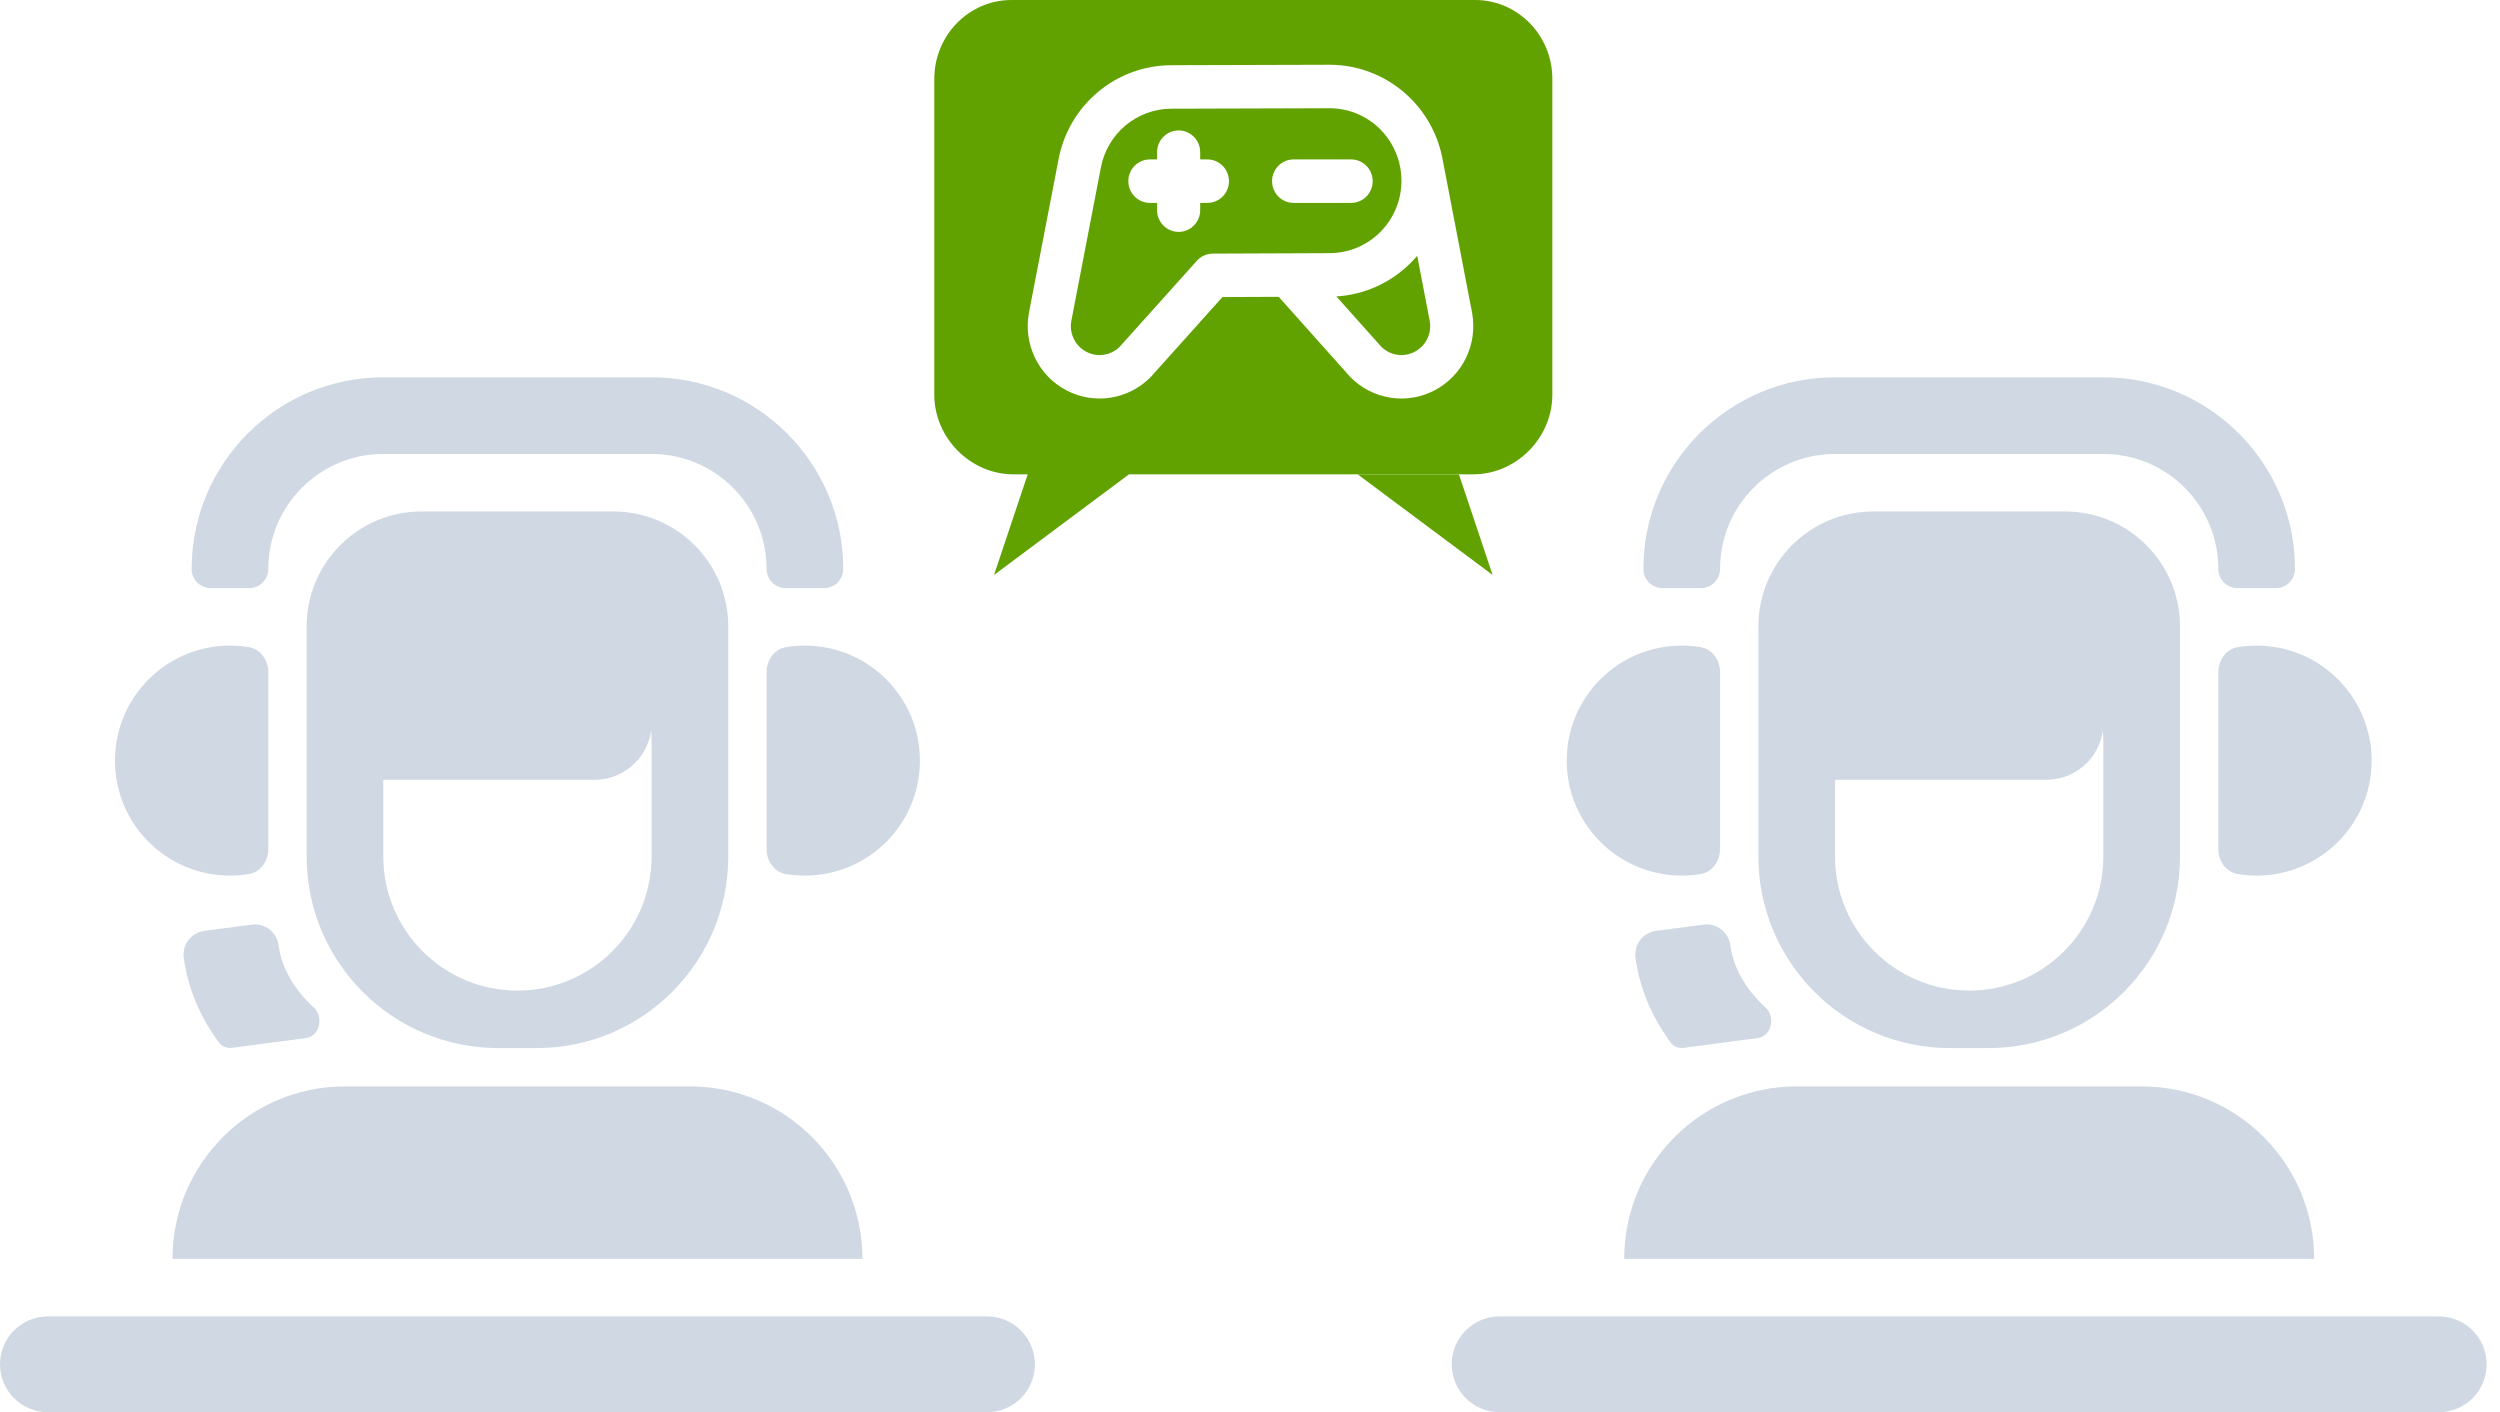 <svg width="131" height="74" viewBox="0 0 131 74" fill="none" xmlns="http://www.w3.org/2000/svg">
<path d="M0 71.489C0 70.103 1.124 68.979 2.511 68.979H51.718C53.105 68.979 54.229 70.103 54.229 71.489C54.229 72.876 53.105 74 51.718 74H2.511C1.124 74 0 72.876 0 71.489Z" fill="#CFD8E3"/>
<path d="M18.076 56.928C13.085 56.928 9.038 60.974 9.038 65.966H45.191C45.191 60.974 41.144 56.928 36.153 56.928H18.076Z" fill="#CFD8E3"/>
<path fill-rule="evenodd" clip-rule="evenodd" d="M22.093 26.801C18.765 26.801 16.068 29.498 16.068 32.826V44.877C16.068 50.423 20.564 54.919 26.11 54.919H28.119C33.665 54.919 38.161 50.423 38.161 44.877V32.826C38.161 29.498 35.463 26.801 32.136 26.801H22.093ZM26.11 32.826C22.782 32.826 20.085 35.524 20.085 38.852V44.877C20.085 48.759 23.232 51.907 27.114 51.907C30.997 51.907 34.144 48.759 34.144 44.877V38.852C34.144 35.524 31.446 32.826 28.119 32.826H26.11Z" fill="#CFD8E3"/>
<path d="M14.059 35.227C14.059 34.596 13.663 34.014 13.04 33.911C12.718 33.858 12.388 33.83 12.051 33.83C8.723 33.83 6.025 36.528 6.025 39.856C6.025 43.184 8.723 45.881 12.051 45.881C12.388 45.881 12.718 45.854 13.04 45.8C13.663 45.697 14.059 45.116 14.059 44.484V35.227Z" fill="#CFD8E3"/>
<path d="M40.169 35.227C40.169 34.596 40.566 34.014 41.189 33.911C41.511 33.858 41.841 33.83 42.178 33.83C45.506 33.83 48.203 36.528 48.203 39.856C48.203 43.184 45.506 45.881 42.178 45.881C41.841 45.881 41.511 45.854 41.189 45.8C40.566 45.697 40.169 45.116 40.169 44.484V35.227Z" fill="#CFD8E3"/>
<path d="M10.042 29.813C10.042 24.267 14.539 19.771 20.085 19.771H34.144C39.69 19.771 44.187 24.267 44.187 29.813C44.187 30.368 43.737 30.818 43.182 30.818H41.174C40.619 30.818 40.169 30.368 40.169 29.813C40.169 26.486 37.472 23.788 34.144 23.788H20.085C16.757 23.788 14.059 26.486 14.059 29.813C14.059 30.368 13.61 30.818 13.055 30.818H11.047C10.492 30.818 10.042 30.368 10.042 29.813Z" fill="#CFD8E3"/>
<path d="M16.046 54.392C16.755 54.298 16.975 53.287 16.449 52.801C15.452 51.882 14.762 50.776 14.597 49.528C14.506 48.842 13.877 48.36 13.191 48.45L10.707 48.778C10.021 48.869 9.538 49.498 9.629 50.184C9.844 51.811 10.501 53.305 11.471 54.626C11.626 54.837 11.887 54.941 12.147 54.907L16.046 54.392Z" fill="#CFD8E3"/>
<path d="M18.076 29.813H34.144V37.878C34.144 39.525 32.809 40.86 31.162 40.86H18.076V29.813Z" fill="#CFD8E3"/>
<path d="M76.071 71.489C76.071 70.103 77.195 68.979 78.582 68.979H127.789C129.176 68.979 130.3 70.103 130.3 71.489C130.3 72.876 129.176 74 127.789 74H78.582C77.195 74 76.071 72.876 76.071 71.489Z" fill="#CFD8E3"/>
<path d="M94.147 56.928C89.156 56.928 85.109 60.974 85.109 65.966H121.262C121.262 60.974 117.215 56.928 112.224 56.928H94.147Z" fill="#CFD8E3"/>
<path fill-rule="evenodd" clip-rule="evenodd" d="M98.164 26.801C94.837 26.801 92.139 29.498 92.139 32.826V44.877C92.139 50.423 96.635 54.919 102.181 54.919H104.19C109.736 54.919 114.232 50.423 114.232 44.877V32.826C114.232 29.498 111.534 26.801 108.207 26.801H98.164ZM102.181 32.826C98.853 32.826 96.156 35.524 96.156 38.852V44.877C96.156 48.759 99.303 51.907 103.185 51.907C107.068 51.907 110.215 48.759 110.215 44.877V38.852C110.215 35.524 107.517 32.826 104.19 32.826H102.181Z" fill="#CFD8E3"/>
<path d="M90.13 35.227C90.13 34.596 89.734 34.014 89.111 33.911C88.789 33.858 88.459 33.83 88.122 33.83C84.794 33.83 82.096 36.528 82.096 39.856C82.096 43.184 84.794 45.881 88.122 45.881C88.459 45.881 88.789 45.854 89.111 45.8C89.734 45.697 90.13 45.116 90.13 44.484V35.227Z" fill="#CFD8E3"/>
<path d="M116.241 35.227C116.241 34.596 116.637 34.014 117.26 33.911C117.582 33.858 117.912 33.83 118.249 33.83C121.577 33.83 124.274 36.528 124.274 39.856C124.274 43.184 121.577 45.881 118.249 45.881C117.912 45.881 117.582 45.854 117.26 45.8C116.637 45.697 116.241 45.116 116.241 44.484V35.227Z" fill="#CFD8E3"/>
<path d="M86.113 29.813C86.113 24.267 90.609 19.771 96.156 19.771H110.215C115.761 19.771 120.257 24.267 120.257 29.813C120.257 30.368 119.808 30.818 119.253 30.818H117.245C116.69 30.818 116.241 30.368 116.241 29.813C116.241 26.486 113.543 23.788 110.215 23.788H96.156C92.828 23.788 90.13 26.486 90.13 29.813C90.13 30.368 89.681 30.818 89.126 30.818H87.118C86.563 30.818 86.113 30.368 86.113 29.813Z" fill="#CFD8E3"/>
<path d="M92.117 54.392C92.826 54.298 93.046 53.287 92.52 52.801C91.523 51.882 90.833 50.776 90.668 49.528C90.577 48.842 89.948 48.36 89.262 48.45L86.778 48.778C86.092 48.869 85.609 49.498 85.7 50.184C85.915 51.811 86.572 53.305 87.542 54.626C87.697 54.837 87.958 54.941 88.218 54.907L92.117 54.392Z" fill="#CFD8E3"/>
<path d="M94.147 29.813H110.215V37.878C110.215 39.525 108.88 40.86 107.233 40.86H94.147V29.813Z" fill="#CFD8E3"/>
<path fill-rule="evenodd" clip-rule="evenodd" d="M57.672 8.853C57.676 8.834 57.679 8.815 57.682 8.796C57.842 7.932 58.295 7.15 58.964 6.584C59.642 6.01 60.499 5.696 61.385 5.696L61.388 5.696L69.671 5.671L69.672 5.671C70.671 5.671 71.628 6.071 72.334 6.783C72.882 7.336 73.244 8.043 73.378 8.803L73.38 8.814C73.418 9.029 73.437 9.247 73.437 9.468C73.437 10.475 73.04 11.441 72.334 12.153C71.627 12.865 70.669 13.265 69.671 13.265L69.666 13.265L63.549 13.29C63.231 13.291 62.928 13.427 62.715 13.665L58.667 18.177C58.443 18.396 58.157 18.54 57.848 18.587C57.531 18.637 57.207 18.583 56.923 18.433C56.639 18.284 56.409 18.048 56.268 17.758C56.127 17.471 56.08 17.146 56.134 16.831L57.672 8.853ZM62.89 7.974C62.89 7.345 62.385 6.835 61.761 6.835C61.137 6.835 60.631 7.345 60.631 7.974V8.354H60.254C59.63 8.354 59.124 8.864 59.124 9.493C59.124 10.122 59.63 10.632 60.254 10.632H60.631V11.011C60.631 11.641 61.137 12.151 61.761 12.151C62.385 12.151 62.89 11.641 62.89 11.011V10.632H63.267C63.891 10.632 64.397 10.122 64.397 9.493C64.397 8.864 63.891 8.354 63.267 8.354H62.89V7.974ZM67.786 8.354C67.162 8.354 66.656 8.864 66.656 9.493C66.656 10.122 67.162 10.632 67.786 10.632H70.799C71.423 10.632 71.928 10.122 71.928 9.493C71.928 8.864 71.423 8.354 70.799 8.354H67.786Z" fill="#61A200"/>
<path d="M73.931 13.764C74.047 13.648 74.157 13.527 74.262 13.403L74.92 16.831C74.974 17.146 74.927 17.471 74.786 17.758C74.645 18.048 74.415 18.284 74.131 18.433C73.847 18.583 73.523 18.637 73.206 18.587C72.898 18.54 72.612 18.396 72.388 18.178L70.025 15.533C71.494 15.446 72.885 14.819 73.931 13.764Z" fill="#61A200"/>
<path fill-rule="evenodd" clip-rule="evenodd" d="M53.005 0C50.769 0 48.957 1.851 48.957 4.135V20.676C48.957 22.96 50.863 24.855 53.099 24.855H53.852L52.088 30.127L59.159 24.855H77.201C79.437 24.855 81.343 22.96 81.343 20.676V4.135C81.343 1.851 79.531 0 77.295 0H53.005ZM69.671 3.393L61.384 3.417L61.383 3.417C59.967 3.418 58.596 3.921 57.511 4.839C56.426 5.757 55.696 7.031 55.45 8.437C55.449 8.445 55.447 8.453 55.446 8.461L53.913 16.407L53.91 16.427C53.771 17.222 53.887 18.041 54.241 18.766C54.595 19.49 55.169 20.081 55.88 20.454C56.59 20.827 57.4 20.962 58.191 20.839C58.983 20.716 59.715 20.342 60.282 19.771C60.295 19.758 60.308 19.744 60.321 19.73L64.056 15.566L67.003 15.554L70.732 19.728C70.745 19.743 70.758 19.757 70.772 19.771C71.339 20.342 72.071 20.716 72.862 20.839C73.654 20.962 74.464 20.827 75.174 20.454C75.885 20.081 76.459 19.49 76.813 18.766C77.167 18.041 77.283 17.222 77.144 16.427L77.141 16.408L75.603 8.405C75.389 7.188 74.81 6.058 73.931 5.172C72.801 4.033 71.269 3.393 69.671 3.393Z" fill="#61A200"/>
<path d="M71.141 24.855L78.212 30.127L76.448 24.855H71.141Z" fill="#61A200"/>
</svg>
